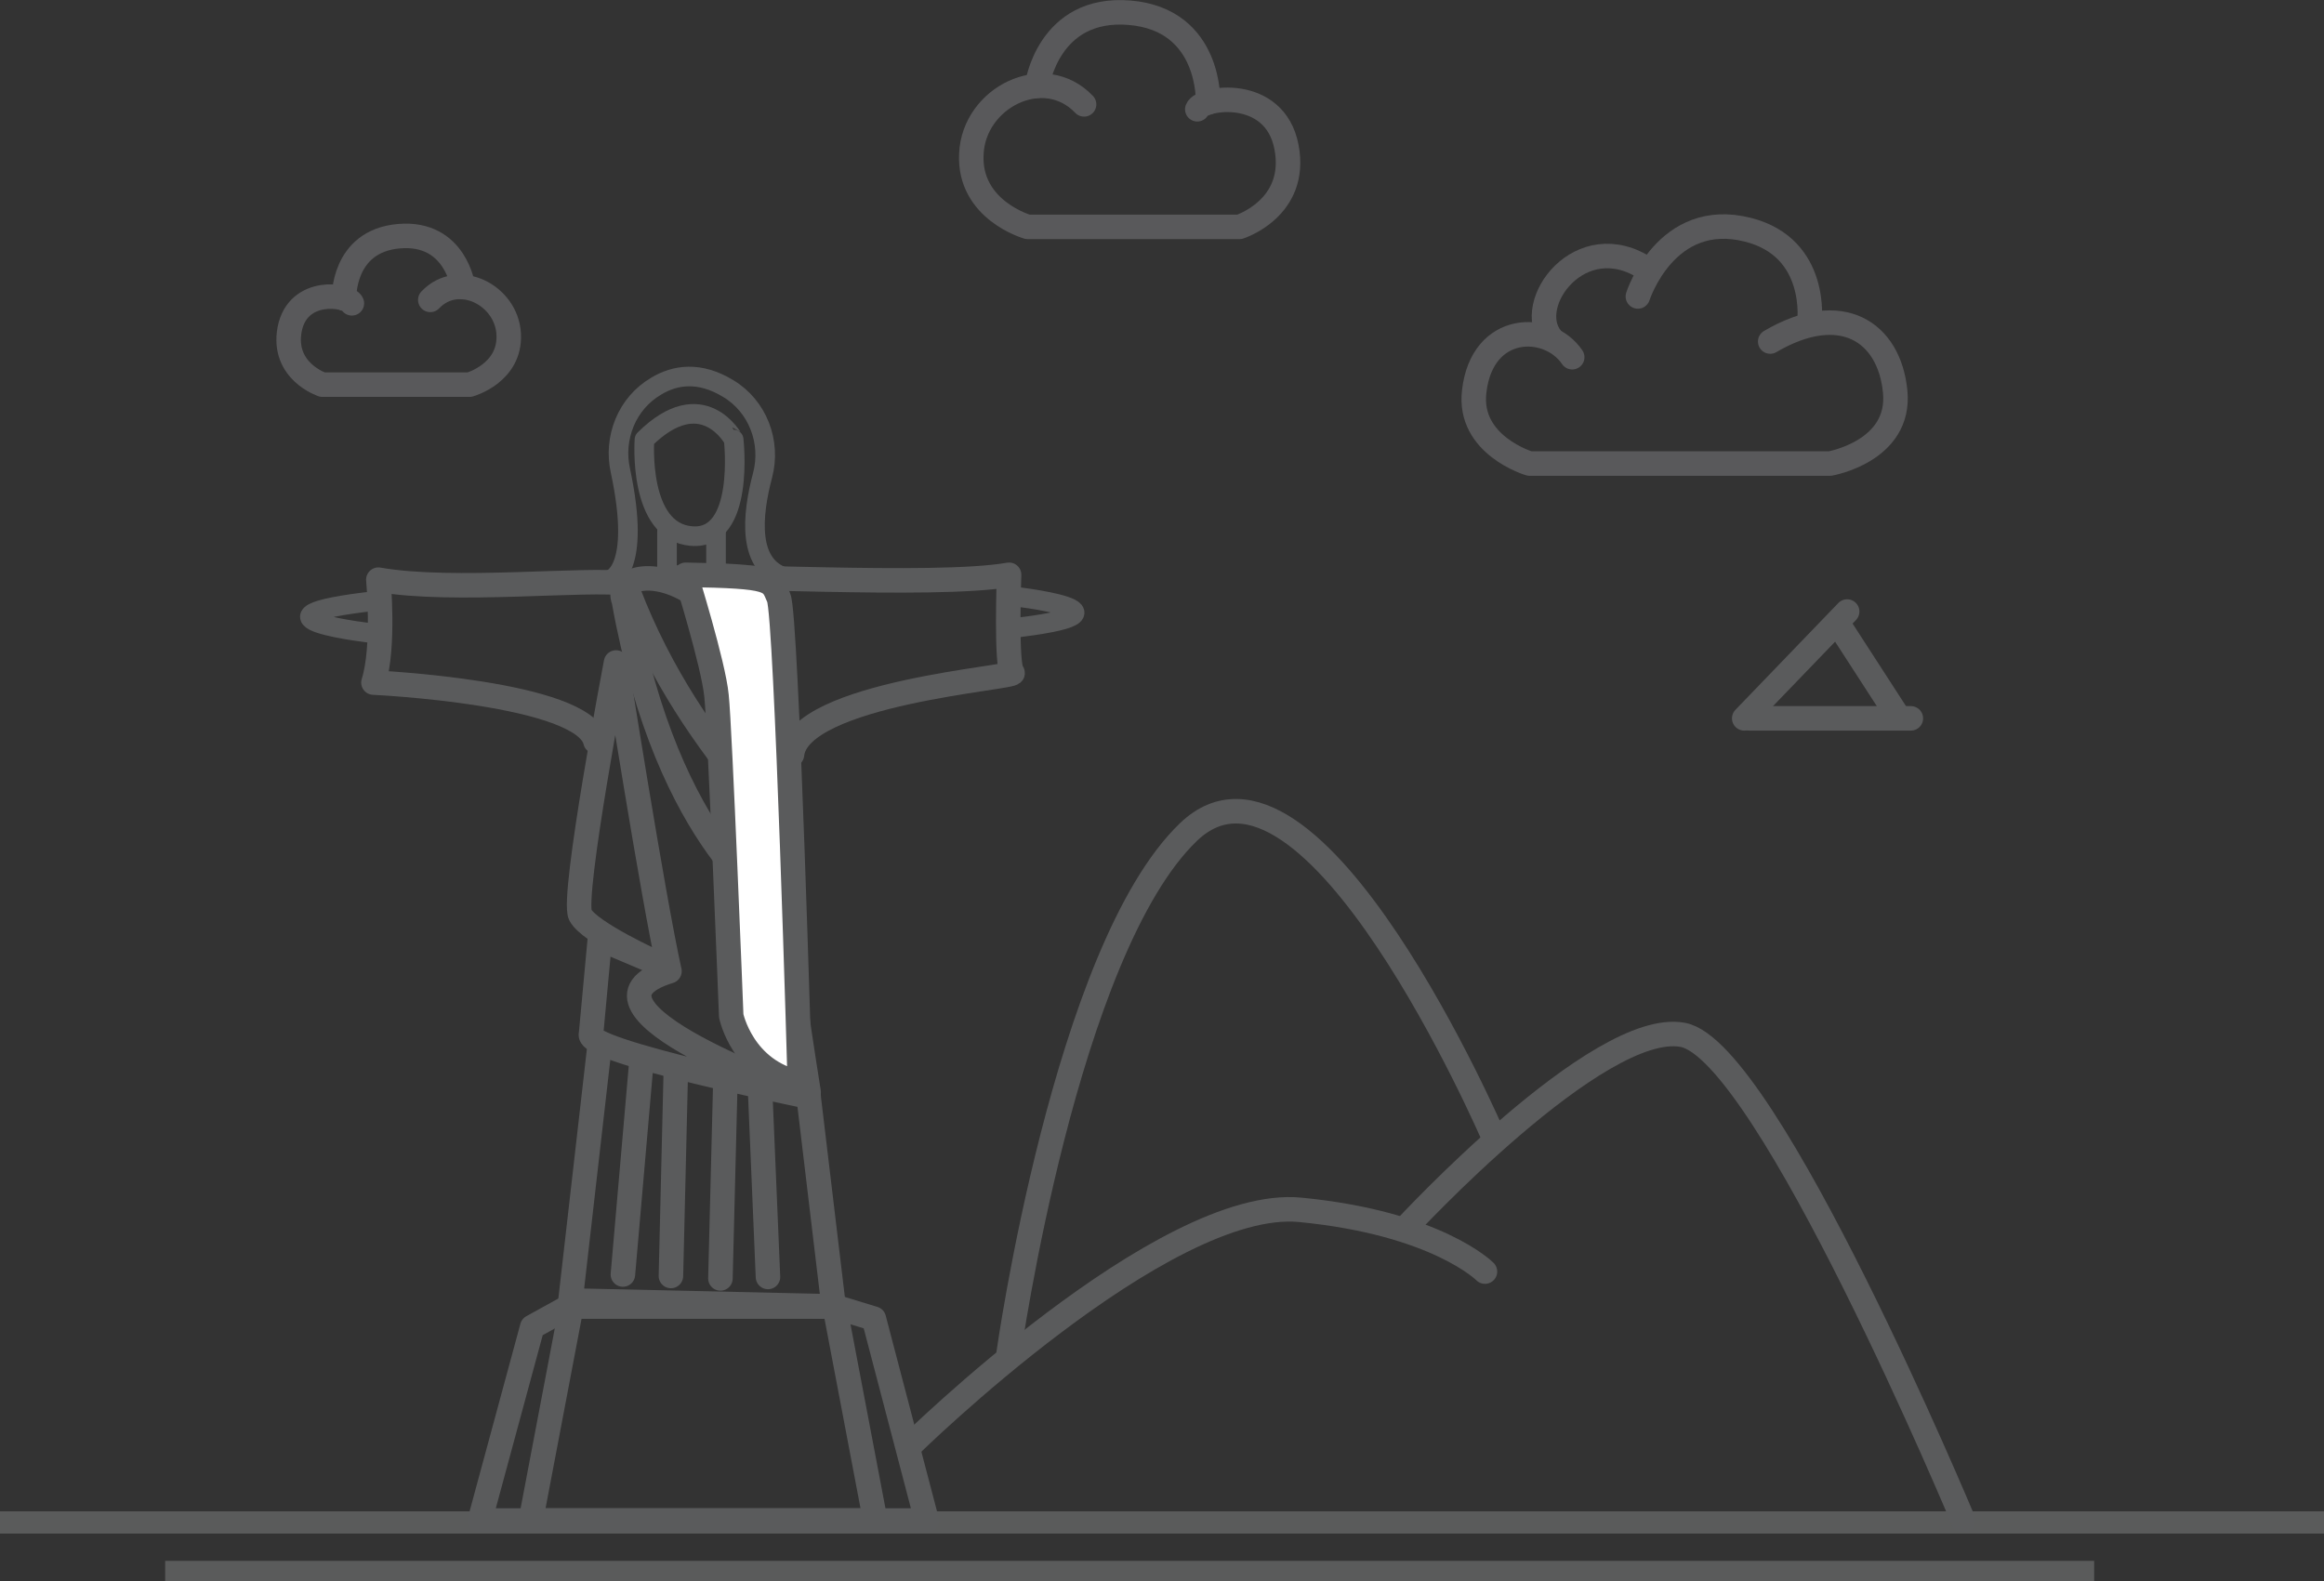 <?xml version="1.0" encoding="utf-8"?>
<!-- Generator: Adobe Illustrator 19.1.0, SVG Export Plug-In . SVG Version: 6.00 Build 0)  -->
<svg version="1.1" xmlns="http://www.w3.org/2000/svg" xmlns:xlink="http://www.w3.org/1999/xlink" x="0px" y="0px"
	 viewBox="0 0 474.2 322.7" style="enable-background:new 0 0 474.2 322.7;" xml:space="preserve">
<rect x="0" y="0" width="474.2" height="322.7" fill="#333333" stroke="none"/>
<style type="text/css">
	.st0{fill:#EDEDED;}
	.st1{fill:#59595A;}
	.st2{fill:none;stroke:#59595B;stroke-width:5;stroke-linejoin:round;stroke-miterlimit:10;}
	.st3{fill:none;stroke:#59595B;stroke-width:4.146;stroke-linejoin:round;stroke-miterlimit:10;}
	.st4{fill:#F6F5F5;}
	.st5{fill:#59595B;}
	.st6{fill:none;stroke:#59595B;stroke-width:4.087;stroke-linecap:round;stroke-linejoin:round;stroke-miterlimit:10;}
	.st7{fill:none;stroke:#59595B;stroke-width:5;stroke-linecap:round;stroke-linejoin:round;stroke-miterlimit:10;}
	.st8{fill:#EFEFEF;stroke:#59595B;stroke-width:5;stroke-linecap:round;stroke-linejoin:round;stroke-miterlimit:10;}
	.st9{fill:#EDECED;}
	.st10{fill:none;stroke:#5A5B5B;stroke-width:5;stroke-miterlimit:10;}
	.st11{fill:none;stroke:#5A5B5C;stroke-width:5;stroke-linecap:round;stroke-linejoin:round;stroke-miterlimit:10;}
	.st12{fill:#EDECED;stroke:#5A5B5C;stroke-width:5;stroke-linecap:round;stroke-linejoin:round;stroke-miterlimit:10;}
	.st13{fill:#5A5B5C;stroke:#5A5B5C;stroke-width:5;stroke-linecap:round;stroke-linejoin:round;stroke-miterlimit:10;}
	.st14{fill:none;stroke:#5A5B5B;stroke-width:5;stroke-linecap:round;stroke-linejoin:round;stroke-miterlimit:10;}
	.st15{fill:#F0EFEF;stroke:#5A5B5B;stroke-width:5;stroke-linecap:round;stroke-linejoin:round;stroke-miterlimit:10;}
	.st16{fill:#E8E8E8;stroke:#5A5B5C;stroke-width:5;stroke-linecap:round;stroke-linejoin:round;stroke-miterlimit:10;}
	.st17{fill:#FFFFFF;stroke:#5A5B5B;stroke-width:5;stroke-linecap:round;stroke-linejoin:round;stroke-miterlimit:10;}
	.st18{fill:#EFEFEF;stroke:#59595A;stroke-width:5;stroke-linecap:round;stroke-linejoin:round;stroke-miterlimit:10;}
	.st19{fill:none;stroke:#59595A;stroke-width:5;stroke-miterlimit:10;}
	.st20{fill:none;stroke:#59595A;stroke-width:5;stroke-linecap:round;stroke-miterlimit:10;}
	.st21{fill:none;stroke:#59595A;stroke-width:5;stroke-linejoin:round;stroke-miterlimit:10;}
	.st22{fill:none;stroke:#59595A;stroke-width:4.539;stroke-miterlimit:10;}
	.st23{fill:none;stroke:#59595A;stroke-width:4.135;stroke-miterlimit:10;}
	.st24{fill:none;stroke:#59595A;stroke-width:3.98;stroke-miterlimit:10;}
	.st25{fill:none;stroke:#58595B;stroke-width:5;stroke-miterlimit:10;}
	.st26{fill:none;stroke:#58595B;stroke-width:5;stroke-linejoin:round;stroke-miterlimit:10;}
	.st27{fill:none;stroke:#58595B;stroke-width:5;stroke-linecap:round;stroke-linejoin:round;stroke-miterlimit:10;}
	.st28{fill:none;stroke:#59595B;stroke-width:4.205;stroke-linecap:round;stroke-linejoin:round;stroke-miterlimit:10;}
	.st29{fill:none;stroke:#59595B;stroke-width:5;stroke-miterlimit:10;}
	.st30{fill:#EDECEC;stroke:#59595B;stroke-width:5;stroke-linecap:round;stroke-linejoin:round;stroke-miterlimit:10;}
	.st31{fill:#EDEDED;stroke:#59595A;stroke-width:5;stroke-miterlimit:10;}
	.st32{fill:#EDEDED;stroke:#59595B;stroke-width:5;stroke-linecap:round;stroke-linejoin:round;stroke-miterlimit:10;}
	.st33{fill:none;stroke:#59595A;stroke-width:5;stroke-linecap:round;stroke-linejoin:round;stroke-miterlimit:10;}
	.st34{fill:#58595B;}
	.st35{fill:#59595A;stroke:#EDEDED;stroke-width:3;stroke-miterlimit:10;}
	.st36{fill:#59595A;stroke:#EDEDED;stroke-miterlimit:10;}
	.st37{fill:#EFEFEF;stroke:#59595A;stroke-width:5;stroke-linecap:round;stroke-miterlimit:10;}
	.st38{fill:#EDEDED;stroke:#59595A;stroke-width:5;stroke-linecap:round;stroke-linejoin:round;stroke-miterlimit:10;}
	.st39{fill-rule:evenodd;clip-rule:evenodd;fill:#59595B;}
	
		.st40{fill-rule:evenodd;clip-rule:evenodd;fill:none;stroke:#59595B;stroke-width:5;stroke-linecap:round;stroke-linejoin:round;stroke-miterlimit:10;}
	.st41{fill:none;stroke:#5A5B5C;stroke-width:4.146;stroke-linejoin:round;stroke-miterlimit:10;}
	.st42{fill:none;stroke:#5A5B5B;stroke-width:4.539;stroke-miterlimit:10;}
	.st43{fill:none;stroke:#5A5B5B;stroke-width:4.135;stroke-miterlimit:10;}
	.st44{fill:none;stroke:#5A5B5B;stroke-width:3.98;stroke-miterlimit:10;}
	.st45{fill:none;stroke:#5A5B5C;stroke-width:4;stroke-linecap:round;stroke-linejoin:round;stroke-miterlimit:10;}
	.st46{fill:none;stroke:#595A5C;stroke-width:5;stroke-linecap:round;stroke-linejoin:round;stroke-miterlimit:10;}
	.st47{fill:#5A5B5C;}
	.st48{fill:none;stroke:#595A5C;stroke-width:5;stroke-linejoin:round;stroke-miterlimit:10;}
	.st49{fill:none;stroke:#5A5B5B;stroke-width:5;stroke-linecap:round;stroke-miterlimit:10;}
	.st50{fill:#5A5B5B;}
	.st51{fill:#5A5B5C;stroke:#5A5B5C;stroke-miterlimit:10;}
	.st52{fill:#595A5C;}
	.st53{fill:#EDECED;stroke:#5A5B5B;stroke-width:5;stroke-miterlimit:10;}
	.st54{fill:#FFFFFF;stroke:#5A5B5B;stroke-width:5;stroke-miterlimit:10;}
	.st55{fill:#FFFFFF;stroke:#5A5B5C;stroke-width:5;stroke-linecap:round;stroke-linejoin:round;stroke-miterlimit:10;}
	.st56{fill:#FFFFFF;stroke:#59595B;stroke-width:5;stroke-linecap:round;stroke-linejoin:round;stroke-miterlimit:10;}
	.st57{fill:#FFFFFF;stroke:#59595A;stroke-width:5;stroke-linecap:round;stroke-linejoin:round;stroke-miterlimit:10;}
	.st58{fill:#FFFFFF;stroke:#59595A;stroke-width:5;stroke-miterlimit:10;}
	.st59{fill:none;stroke:#59595B;stroke-width:3.857;stroke-linejoin:round;stroke-miterlimit:10;}
	.st60{fill:#EDEDED;stroke:#59595B;stroke-width:5;stroke-miterlimit:10;}
	.st61{fill:none;stroke:#59595B;stroke-width:5;stroke-linecap:round;stroke-miterlimit:10;}
	.st62{fill:#59595B;stroke:#59595A;stroke-width:5;stroke-linecap:round;stroke-linejoin:round;stroke-miterlimit:10;}
	.st63{fill:#FFFFFF;stroke:#59595B;stroke-width:5;stroke-miterlimit:10;}
	.st64{fill:#EAEAEA;stroke:#59595A;stroke-width:5;stroke-linecap:round;stroke-linejoin:round;stroke-miterlimit:10;}
	.st65{fill:#EAEAEA;stroke:#59595A;stroke-width:5;stroke-linecap:round;stroke-miterlimit:10;}
</style>
<g id="Background">
</g>
<g id="_x23_Tower_x5F_Bridge">
</g>
<g id="_x23_Washington_x5F_Mountain">
</g>
<g id="_x23_London_x5F_Eye">
</g>
<g id="_x23_Eiffel_x5F_Tower">
	<g id="New_Symbol">
	</g>
	<g>
		<g>
			<line class="st42" x1="474.2" y1="310.7" x2="0" y2="310.7"/>
			<line class="st43" x1="427.3" y1="320.6" x2="33.7" y2="320.6"/>
		</g>
		<polygon class="st11" points="178.6,310.3 108.3,310.3 116.6,266.6 170.3,266.6 		"/>
		<polygon class="st11" points="189.1,310.3 97.9,310.3 108.6,270.8 116.2,266.6 170.1,266.6 178.3,269.1 		"/>
		<path class="st11" d="M122.4,191.6l11.8,5c0,0-14-6.3-15.8-9.9c-1.8-3.7,7.3-51.5,7.3-51.5s7.5,47.7,10.9,63
			c-23.7,7.3,28.4,25.6,28.4,25.6s-46-9.3-44.4-12.8L122.4,191.6z"/>
		<path class="st11" d="M165,222.9l-6.1-37.4c0,0-22.6-12.7-31.6-62.9c-3.9-9.7,36.5-9.7,32.5,59.3C159,185.6,165,222.9,165,222.9z"
			/>
		<path class="st11" d="M152.9,161.6c-8.5-10.2-18.1-23.6-24.7-40.9"/>
		<path class="st11" d="M134.9,118.1c8.5-1.2,55.6,1.9,71-0.8c0,0-0.7,19,0.7,20c1.3,1-43.7,4-45,16.7"/>
		<path class="st11" d="M128.2,119.1c-8.5-1.2-35.6,1.9-51-0.8c0,0,1.3,13.7-1,21c0,0,43,2,45.3,12"/>
		<polyline class="st11" points="122.4,212.9 116.4,265.4 170.1,266.6 165,223.9 		"/>
		<line class="st11" x1="130.9" y1="216.4" x2="127.1" y2="260.1"/>
		<line class="st11" x1="137.9" y1="218.4" x2="136.9" y2="260.4"/>
		<line class="st11" x1="148" y1="221" x2="147" y2="260.9"/>
		<line class="st11" x1="155.1" y1="222.6" x2="156.7" y2="260.6"/>
		<path class="st55" d="M139.9,117.3c0,0,5.7,18.3,6.3,24.7c0.7,6.3,3,65.3,3,65.3s2.3,11.3,14,13.7c0,0-2.7-95.3-4.3-99
			S157.9,117.6,139.9,117.3z"/>
		<path class="st45" d="M131.5,89.7c0,0-1.4,18.8,9.6,19.7c11,0.9,8.6-19.7,8.6-19.7S143.4,77.9,131.5,89.7z"/>
		<line class="st45" x1="146.1" y1="116.1" x2="146.1" y2="108.4"/>
		<line class="st45" x1="136.1" y1="116.1" x2="136.1" y2="108.4"/>
		<path class="st45" d="M124.5,118.3c0,0,6.5-1.6,2.1-22.2c-1.5-6.7,1.3-13.8,7.3-17.3c3.8-2.3,8.8-3.1,14.7,0.5
			c6,3.6,8.8,10.9,7,17.7c-2.1,7.9-3.4,18.9,5.2,21"/>
		<path class="st45" d="M205.9,121.6c0,0,30.3,3.3-0.3,6.7"/>
		<path class="st45" d="M76.6,129.3c0,0-30.3-3.3,0.3-6.7"/>
		<path class="st11" d="M185.7,295c0,0,51.7-50.8,79.6-48.1s37.7,12.6,37.7,12.6"/>
		<path class="st11" d="M286.7,250.7c0,0,39.5-42.8,56.7-39.5c17.2,3.3,57.2,99.1,57.2,99.1"/>
		<path class="st11" d="M205.8,276.2c0,0,11.6-82.3,36.7-106.4s62.3,62.3,62.3,62.3"/>
		<line class="st11" x1="355.9" y1="146.6" x2="376.9" y2="124.8"/>
		<line class="st11" x1="356.9" y1="146.6" x2="389.9" y2="146.6"/>
		<line class="st11" x1="386.9" y1="145.6" x2="375.9" y2="128.6"/>
		<g>
			<path class="st7" d="M361.2,69.7c14.5-8.5,24.3-2,25.5,10.2c1.2,12.2-13.3,14.7-13.3,14.7h-61.3c0,0-12.6-3.7-11.3-14.7
				c1.6-14.1,15.2-14.1,20-7"/>
			<path class="st7" d="M316.6,69.1c-5.9-7,5.9-23.2,19.4-14.2"/>
			<path class="st7" d="M334.2,60.5c0,0,5.7-17.9,22.5-13.6c14.5,3.7,12.5,18.9,12.5,18.9"/>
		</g>
		<g>
			<path class="st7" d="M87.8,61.2c5.7-6,15.6-1,16,7s-8,10.3-8,10.3h-30c0,0-8.3-2.7-6.7-11.3c1.7-8.7,12-7,12.7-5.3"/>
			<path class="st7" d="M94.5,58.6c0,0-1.5-11.4-13.1-10.4S70.2,60.9,70.2,60.9"/>
		</g>
		<g>
			<path class="st7" d="M221.2,21.3c-8.2-8.6-22.5-1.4-23,10.1c-0.6,11.5,11.5,14.9,11.5,14.9h43.2c0,0,12-3.8,9.6-16.3
				c-2.4-12.5-17.3-10.1-18.2-7.7"/>
			<path class="st7" d="M211.6,17.5c0,0,2.2-16.3,18.9-14.9s16,18.3,16,18.3"/>
		</g>
	</g>
</g>
<g id="_x23_Forbidden_x5F_City">
</g>
<g id="_x23_Sydney_x5F_Opera_x5F_House">
</g>
<g id="_x23_Space_x5F_Needle">
</g>
<g id="_x23_Pyramid">
</g>
<g id="_x23_The_x5F_Pantheon">
</g>
<g id="_x23_Emirates_x5F_Towers">
</g>
<g id="_x23_China_x5F_wall">
	<g id="_x23_Empire_x5F_State_x5F_Building">
	</g>
</g>
</svg>
